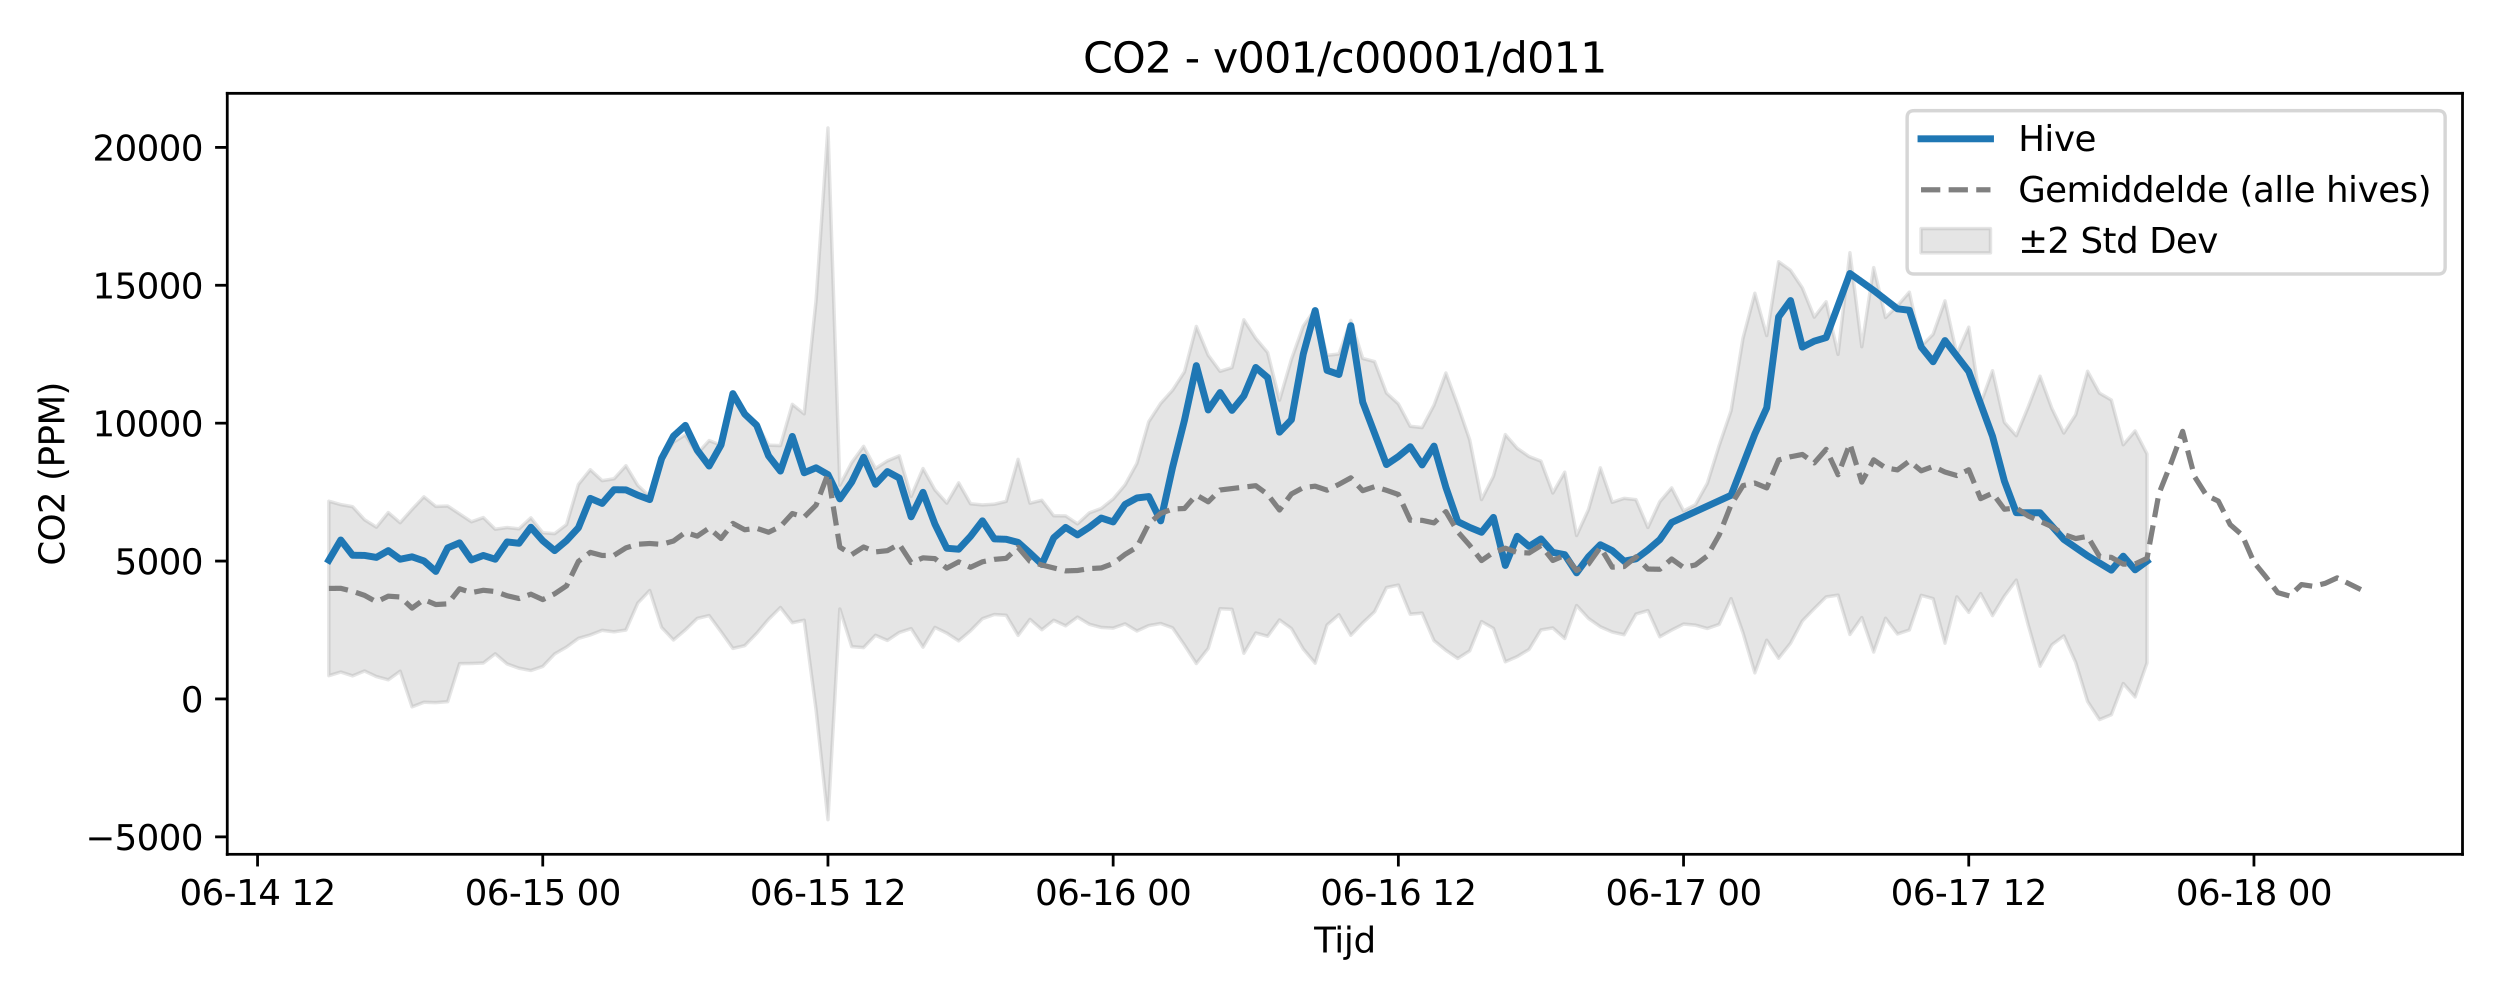 <?xml version="1.0" encoding="utf-8" standalone="no"?>
<!DOCTYPE svg PUBLIC "-//W3C//DTD SVG 1.1//EN"
  "http://www.w3.org/Graphics/SVG/1.1/DTD/svg11.dtd">
<svg xmlns:xlink="http://www.w3.org/1999/xlink" width="720pt" height="288pt" viewBox="0 0 720 288" xmlns="http://www.w3.org/2000/svg" version="1.1">
 <defs>
  <style type="text/css">*{stroke-linejoin: round; stroke-linecap: butt}</style>
 </defs>
 <g id="figure_1">
  <g id="patch_1">
   <path d="M 0 288 
L 720 288 
L 720 0 
L 0 0 
z
" style="fill: #ffffff"/>
  </g>
  <g id="axes_1">
   <g id="patch_2">
    <path d="M 65.45 246.04 
L 709.2 246.04 
L 709.2 26.88 
L 65.45 26.88 
z
" style="fill: #ffffff"/>
   </g>
   <g id="FillBetweenPolyCollection_1">
    <defs>
     <path id="mfd3678e5c9" d="M 94.711 -143.658 
L 94.711 -93.407 
L 98.134 -94.453 
L 101.556 -93.35 
L 104.979 -94.751 
L 108.401 -93.149 
L 111.823 -92.214 
L 115.246 -94.69 
L 118.668 -84.427 
L 122.09 -85.749 
L 125.513 -85.642 
L 128.935 -85.922 
L 132.358 -96.878 
L 135.78 -96.915 
L 139.202 -97.052 
L 142.625 -99.702 
L 146.047 -96.78 
L 149.469 -95.551 
L 152.892 -94.89 
L 156.314 -96.06 
L 159.737 -99.667 
L 163.159 -101.636 
L 166.581 -104.149 
L 170.004 -105.129 
L 173.426 -106.464 
L 176.849 -106.031 
L 180.271 -106.551 
L 183.693 -114.322 
L 187.116 -117.931 
L 190.538 -107.316 
L 193.96 -103.682 
L 197.383 -106.59 
L 200.805 -109.899 
L 204.228 -110.711 
L 207.65 -106.063 
L 211.072 -101.258 
L 214.495 -102.054 
L 217.917 -105.59 
L 221.339 -109.633 
L 224.762 -113.046 
L 228.184 -108.654 
L 231.607 -109.371 
L 235.029 -83.58 
L 238.451 -51.922 
L 241.874 -112.604 
L 245.296 -101.773 
L 248.719 -101.484 
L 252.141 -105.042 
L 255.563 -103.551 
L 258.986 -105.84 
L 262.408 -106.954 
L 265.83 -101.615 
L 269.253 -107.307 
L 272.675 -105.653 
L 276.098 -103.421 
L 279.52 -106.327 
L 282.942 -109.816 
L 286.365 -111.025 
L 289.787 -110.796 
L 293.21 -105.009 
L 296.632 -109.615 
L 300.054 -106.638 
L 303.477 -109.355 
L 306.899 -107.757 
L 310.321 -110.27 
L 313.744 -108.201 
L 317.166 -107.299 
L 320.589 -107.111 
L 324.011 -108.323 
L 327.433 -106.271 
L 330.856 -107.834 
L 334.278 -108.431 
L 337.7 -107.189 
L 341.123 -102.196 
L 344.545 -96.897 
L 347.968 -101.253 
L 351.39 -112.696 
L 354.812 -112.519 
L 358.235 -99.861 
L 361.657 -105.693 
L 365.08 -104.758 
L 368.502 -109.466 
L 371.924 -106.975 
L 375.347 -101.075 
L 378.769 -97.002 
L 382.191 -108.002 
L 385.614 -110.962 
L 389.036 -105.039 
L 392.459 -108.609 
L 395.881 -111.819 
L 399.303 -118.778 
L 402.726 -119.501 
L 406.148 -111.116 
L 409.57 -111.425 
L 412.993 -103.491 
L 416.415 -100.711 
L 419.838 -98.356 
L 423.26 -100.538 
L 426.682 -108.984 
L 430.105 -107.026 
L 433.527 -97.409 
L 436.95 -98.893 
L 440.372 -100.966 
L 443.794 -106.58 
L 447.217 -107.15 
L 450.639 -104.107 
L 454.061 -113.606 
L 457.484 -109.884 
L 460.906 -107.488 
L 464.329 -105.976 
L 467.751 -105.194 
L 471.173 -111.151 
L 474.596 -112.146 
L 478.018 -104.604 
L 481.44 -106.54 
L 484.863 -108.271 
L 488.285 -107.964 
L 491.708 -106.998 
L 495.13 -108.181 
L 498.552 -115.594 
L 501.975 -105.748 
L 505.397 -94.215 
L 508.82 -103.611 
L 512.242 -98.43 
L 515.664 -102.735 
L 519.087 -109.166 
L 522.509 -112.701 
L 525.931 -116.091 
L 529.354 -116.6 
L 532.776 -105.274 
L 536.199 -110.151 
L 539.621 -100.209 
L 543.043 -109.945 
L 546.466 -105.41 
L 549.888 -106.566 
L 553.311 -116.543 
L 556.733 -115.591 
L 560.155 -102.75 
L 563.578 -116.097 
L 567 -111.635 
L 570.422 -117.035 
L 573.845 -110.698 
L 577.267 -116.31 
L 580.69 -120.926 
L 584.112 -108.047 
L 587.534 -96.128 
L 590.957 -102.298 
L 594.379 -104.86 
L 597.801 -97.214 
L 601.224 -85.988 
L 604.646 -80.753 
L 608.069 -82.165 
L 611.491 -91.142 
L 614.913 -87.279 
L 618.336 -97.08 
L 618.336 -157.268 
L 618.336 -157.268 
L 614.913 -163.892 
L 611.491 -159.916 
L 608.069 -172.79 
L 604.646 -174.785 
L 601.224 -181.071 
L 597.801 -168.58 
L 594.379 -163.292 
L 590.957 -170.343 
L 587.534 -179.655 
L 584.112 -170.774 
L 580.69 -162.52 
L 577.267 -166.365 
L 573.845 -181.236 
L 570.422 -171.739 
L 567 -193.778 
L 563.578 -185.99 
L 560.155 -201.357 
L 556.733 -191.724 
L 553.311 -188.265 
L 549.888 -203.861 
L 546.466 -199.935 
L 543.043 -196.555 
L 539.621 -210.935 
L 536.199 -188.146 
L 532.776 -215.228 
L 529.354 -185.948 
L 525.931 -201.094 
L 522.509 -196.664 
L 519.087 -205.072 
L 515.664 -210.168 
L 512.242 -212.626 
L 508.82 -191.352 
L 505.397 -203.545 
L 501.975 -190.545 
L 498.552 -169.712 
L 495.13 -159.716 
L 491.708 -148.796 
L 488.285 -142.647 
L 484.863 -140.849 
L 481.44 -147.487 
L 478.018 -143.492 
L 474.596 -136.087 
L 471.173 -144.093 
L 467.751 -144.479 
L 464.329 -143.342 
L 460.906 -153.26 
L 457.484 -141.267 
L 454.061 -133.773 
L 450.639 -152.015 
L 447.217 -146.021 
L 443.794 -155.19 
L 440.372 -156.514 
L 436.95 -158.899 
L 433.527 -162.836 
L 430.105 -150.833 
L 426.682 -144.131 
L 423.26 -161.365 
L 419.838 -171.324 
L 416.415 -180.578 
L 412.993 -171.322 
L 409.57 -164.854 
L 406.148 -165.238 
L 402.726 -171.685 
L 399.303 -174.815 
L 395.881 -183.863 
L 392.459 -184.768 
L 389.036 -195.735 
L 385.614 -186.06 
L 382.191 -185.655 
L 378.769 -198.959 
L 375.347 -194.086 
L 371.924 -184.501 
L 368.502 -172.765 
L 365.08 -186.476 
L 361.657 -190.555 
L 358.235 -195.904 
L 354.812 -182.135 
L 351.39 -181.066 
L 347.968 -185.698 
L 344.545 -193.991 
L 341.123 -180.906 
L 337.7 -175.632 
L 334.278 -171.829 
L 330.856 -166.573 
L 327.433 -154.562 
L 324.011 -148.34 
L 320.589 -144.297 
L 317.166 -141.555 
L 313.744 -140.299 
L 310.321 -137.127 
L 306.899 -139.417 
L 303.477 -139.465 
L 300.054 -143.922 
L 296.632 -143.095 
L 293.21 -155.714 
L 289.787 -143.597 
L 286.365 -142.789 
L 282.942 -142.579 
L 279.52 -142.916 
L 276.098 -148.944 
L 272.675 -143.097 
L 269.253 -146.927 
L 265.83 -153.07 
L 262.408 -145.032 
L 258.986 -156.709 
L 255.563 -155.269 
L 252.141 -153.07 
L 248.719 -159.448 
L 245.296 -154.785 
L 241.874 -148.272 
L 238.451 -251.158 
L 235.029 -201.471 
L 231.607 -168.814 
L 228.184 -171.554 
L 224.762 -159.676 
L 221.339 -159.793 
L 217.917 -166.129 
L 214.495 -168.806 
L 211.072 -173.262 
L 207.65 -159.774 
L 204.228 -161.117 
L 200.805 -157.29 
L 197.383 -162.764 
L 193.96 -160.688 
L 190.538 -155.123 
L 187.116 -145.018 
L 183.693 -148.195 
L 180.271 -153.881 
L 176.849 -150.111 
L 173.426 -149.572 
L 170.004 -152.716 
L 166.581 -148.492 
L 163.159 -136.922 
L 159.737 -134.307 
L 156.314 -134.569 
L 152.892 -138.863 
L 149.469 -135.698 
L 146.047 -136.073 
L 142.625 -135.585 
L 139.202 -138.949 
L 135.78 -137.73 
L 132.358 -139.997 
L 128.935 -142.263 
L 125.513 -142.143 
L 122.09 -144.918 
L 118.668 -141.291 
L 115.246 -137.456 
L 111.823 -140.391 
L 108.401 -136.173 
L 104.979 -138.328 
L 101.556 -142.071 
L 98.134 -142.677 
L 94.711 -143.658 
z
" style="stroke: #808080; stroke-opacity: 0.2"/>
    </defs>
    <g clip-path="url(#p2f4a3691ae)">
     <use xlink:href="#mfd3678e5c9" x="0" y="288" style="fill: #808080; fill-opacity: 0.2; stroke: #808080; stroke-opacity: 0.2"/>
    </g>
   </g>
   <g id="matplotlib.axis_1">
    <g id="xtick_1">
     <g id="line2d_1">
      <defs>
       <path id="m978bf20dff" d="M 0 0 
L 0 3.5 
" style="stroke: #000000; stroke-width: 0.8"/>
      </defs>
      <g>
       <use xlink:href="#m978bf20dff" x="74.177" y="246.04" style="stroke: #000000; stroke-width: 0.8"/>
      </g>
     </g>
     <g id="text_1">
      <!-- 06-14 12 -->
      <g transform="translate(51.697 260.638) scale(0.1 -0.1)">
       <defs>
        <path id="DejaVuSans-30" d="M 2034 4250 
Q 1547 4250 1301 3770 
Q 1056 3291 1056 2328 
Q 1056 1369 1301 889 
Q 1547 409 2034 409 
Q 2525 409 2770 889 
Q 3016 1369 3016 2328 
Q 3016 3291 2770 3770 
Q 2525 4250 2034 4250 
z
M 2034 4750 
Q 2819 4750 3233 4129 
Q 3647 3509 3647 2328 
Q 3647 1150 3233 529 
Q 2819 -91 2034 -91 
Q 1250 -91 836 529 
Q 422 1150 422 2328 
Q 422 3509 836 4129 
Q 1250 4750 2034 4750 
z
" transform="scale(0.016)"/>
        <path id="DejaVuSans-36" d="M 2113 2584 
Q 1688 2584 1439 2293 
Q 1191 2003 1191 1497 
Q 1191 994 1439 701 
Q 1688 409 2113 409 
Q 2538 409 2786 701 
Q 3034 994 3034 1497 
Q 3034 2003 2786 2293 
Q 2538 2584 2113 2584 
z
M 3366 4563 
L 3366 3988 
Q 3128 4100 2886 4159 
Q 2644 4219 2406 4219 
Q 1781 4219 1451 3797 
Q 1122 3375 1075 2522 
Q 1259 2794 1537 2939 
Q 1816 3084 2150 3084 
Q 2853 3084 3261 2657 
Q 3669 2231 3669 1497 
Q 3669 778 3244 343 
Q 2819 -91 2113 -91 
Q 1303 -91 875 529 
Q 447 1150 447 2328 
Q 447 3434 972 4092 
Q 1497 4750 2381 4750 
Q 2619 4750 2861 4703 
Q 3103 4656 3366 4563 
z
" transform="scale(0.016)"/>
        <path id="DejaVuSans-2d" d="M 313 2009 
L 1997 2009 
L 1997 1497 
L 313 1497 
L 313 2009 
z
" transform="scale(0.016)"/>
        <path id="DejaVuSans-31" d="M 794 531 
L 1825 531 
L 1825 4091 
L 703 3866 
L 703 4441 
L 1819 4666 
L 2450 4666 
L 2450 531 
L 3481 531 
L 3481 0 
L 794 0 
L 794 531 
z
" transform="scale(0.016)"/>
        <path id="DejaVuSans-34" d="M 2419 4116 
L 825 1625 
L 2419 1625 
L 2419 4116 
z
M 2253 4666 
L 3047 4666 
L 3047 1625 
L 3713 1625 
L 3713 1100 
L 3047 1100 
L 3047 0 
L 2419 0 
L 2419 1100 
L 313 1100 
L 313 1709 
L 2253 4666 
z
" transform="scale(0.016)"/>
        <path id="DejaVuSans-20" transform="scale(0.016)"/>
        <path id="DejaVuSans-32" d="M 1228 531 
L 3431 531 
L 3431 0 
L 469 0 
L 469 531 
Q 828 903 1448 1529 
Q 2069 2156 2228 2338 
Q 2531 2678 2651 2914 
Q 2772 3150 2772 3378 
Q 2772 3750 2511 3984 
Q 2250 4219 1831 4219 
Q 1534 4219 1204 4116 
Q 875 4013 500 3803 
L 500 4441 
Q 881 4594 1212 4672 
Q 1544 4750 1819 4750 
Q 2544 4750 2975 4387 
Q 3406 4025 3406 3419 
Q 3406 3131 3298 2873 
Q 3191 2616 2906 2266 
Q 2828 2175 2409 1742 
Q 1991 1309 1228 531 
z
" transform="scale(0.016)"/>
       </defs>
       <use xlink:href="#DejaVuSans-30"/>
       <use xlink:href="#DejaVuSans-36" transform="translate(63.623 0)"/>
       <use xlink:href="#DejaVuSans-2d" transform="translate(127.246 0)"/>
       <use xlink:href="#DejaVuSans-31" transform="translate(163.33 0)"/>
       <use xlink:href="#DejaVuSans-34" transform="translate(226.953 0)"/>
       <use xlink:href="#DejaVuSans-20" transform="translate(290.576 0)"/>
       <use xlink:href="#DejaVuSans-31" transform="translate(322.363 0)"/>
       <use xlink:href="#DejaVuSans-32" transform="translate(385.986 0)"/>
      </g>
     </g>
    </g>
    <g id="xtick_2">
     <g id="line2d_2">
      <g>
       <use xlink:href="#m978bf20dff" x="156.314" y="246.04" style="stroke: #000000; stroke-width: 0.8"/>
      </g>
     </g>
     <g id="text_2">
      <!-- 06-15 00 -->
      <g transform="translate(133.834 260.638) scale(0.1 -0.1)">
       <defs>
        <path id="DejaVuSans-35" d="M 691 4666 
L 3169 4666 
L 3169 4134 
L 1269 4134 
L 1269 2991 
Q 1406 3038 1543 3061 
Q 1681 3084 1819 3084 
Q 2600 3084 3056 2656 
Q 3513 2228 3513 1497 
Q 3513 744 3044 326 
Q 2575 -91 1722 -91 
Q 1428 -91 1123 -41 
Q 819 9 494 109 
L 494 744 
Q 775 591 1075 516 
Q 1375 441 1709 441 
Q 2250 441 2565 725 
Q 2881 1009 2881 1497 
Q 2881 1984 2565 2268 
Q 2250 2553 1709 2553 
Q 1456 2553 1204 2497 
Q 953 2441 691 2322 
L 691 4666 
z
" transform="scale(0.016)"/>
       </defs>
       <use xlink:href="#DejaVuSans-30"/>
       <use xlink:href="#DejaVuSans-36" transform="translate(63.623 0)"/>
       <use xlink:href="#DejaVuSans-2d" transform="translate(127.246 0)"/>
       <use xlink:href="#DejaVuSans-31" transform="translate(163.33 0)"/>
       <use xlink:href="#DejaVuSans-35" transform="translate(226.953 0)"/>
       <use xlink:href="#DejaVuSans-20" transform="translate(290.576 0)"/>
       <use xlink:href="#DejaVuSans-30" transform="translate(322.363 0)"/>
       <use xlink:href="#DejaVuSans-30" transform="translate(385.986 0)"/>
      </g>
     </g>
    </g>
    <g id="xtick_3">
     <g id="line2d_3">
      <g>
       <use xlink:href="#m978bf20dff" x="238.451" y="246.04" style="stroke: #000000; stroke-width: 0.8"/>
      </g>
     </g>
     <g id="text_3">
      <!-- 06-15 12 -->
      <g transform="translate(215.971 260.638) scale(0.1 -0.1)">
       <use xlink:href="#DejaVuSans-30"/>
       <use xlink:href="#DejaVuSans-36" transform="translate(63.623 0)"/>
       <use xlink:href="#DejaVuSans-2d" transform="translate(127.246 0)"/>
       <use xlink:href="#DejaVuSans-31" transform="translate(163.33 0)"/>
       <use xlink:href="#DejaVuSans-35" transform="translate(226.953 0)"/>
       <use xlink:href="#DejaVuSans-20" transform="translate(290.576 0)"/>
       <use xlink:href="#DejaVuSans-31" transform="translate(322.363 0)"/>
       <use xlink:href="#DejaVuSans-32" transform="translate(385.986 0)"/>
      </g>
     </g>
    </g>
    <g id="xtick_4">
     <g id="line2d_4">
      <g>
       <use xlink:href="#m978bf20dff" x="320.589" y="246.04" style="stroke: #000000; stroke-width: 0.8"/>
      </g>
     </g>
     <g id="text_4">
      <!-- 06-16 00 -->
      <g transform="translate(298.108 260.638) scale(0.1 -0.1)">
       <use xlink:href="#DejaVuSans-30"/>
       <use xlink:href="#DejaVuSans-36" transform="translate(63.623 0)"/>
       <use xlink:href="#DejaVuSans-2d" transform="translate(127.246 0)"/>
       <use xlink:href="#DejaVuSans-31" transform="translate(163.33 0)"/>
       <use xlink:href="#DejaVuSans-36" transform="translate(226.953 0)"/>
       <use xlink:href="#DejaVuSans-20" transform="translate(290.576 0)"/>
       <use xlink:href="#DejaVuSans-30" transform="translate(322.363 0)"/>
       <use xlink:href="#DejaVuSans-30" transform="translate(385.986 0)"/>
      </g>
     </g>
    </g>
    <g id="xtick_5">
     <g id="line2d_5">
      <g>
       <use xlink:href="#m978bf20dff" x="402.726" y="246.04" style="stroke: #000000; stroke-width: 0.8"/>
      </g>
     </g>
     <g id="text_5">
      <!-- 06-16 12 -->
      <g transform="translate(380.245 260.638) scale(0.1 -0.1)">
       <use xlink:href="#DejaVuSans-30"/>
       <use xlink:href="#DejaVuSans-36" transform="translate(63.623 0)"/>
       <use xlink:href="#DejaVuSans-2d" transform="translate(127.246 0)"/>
       <use xlink:href="#DejaVuSans-31" transform="translate(163.33 0)"/>
       <use xlink:href="#DejaVuSans-36" transform="translate(226.953 0)"/>
       <use xlink:href="#DejaVuSans-20" transform="translate(290.576 0)"/>
       <use xlink:href="#DejaVuSans-31" transform="translate(322.363 0)"/>
       <use xlink:href="#DejaVuSans-32" transform="translate(385.986 0)"/>
      </g>
     </g>
    </g>
    <g id="xtick_6">
     <g id="line2d_6">
      <g>
       <use xlink:href="#m978bf20dff" x="484.863" y="246.04" style="stroke: #000000; stroke-width: 0.8"/>
      </g>
     </g>
     <g id="text_6">
      <!-- 06-17 00 -->
      <g transform="translate(462.382 260.638) scale(0.1 -0.1)">
       <defs>
        <path id="DejaVuSans-37" d="M 525 4666 
L 3525 4666 
L 3525 4397 
L 1831 0 
L 1172 0 
L 2766 4134 
L 525 4134 
L 525 4666 
z
" transform="scale(0.016)"/>
       </defs>
       <use xlink:href="#DejaVuSans-30"/>
       <use xlink:href="#DejaVuSans-36" transform="translate(63.623 0)"/>
       <use xlink:href="#DejaVuSans-2d" transform="translate(127.246 0)"/>
       <use xlink:href="#DejaVuSans-31" transform="translate(163.33 0)"/>
       <use xlink:href="#DejaVuSans-37" transform="translate(226.953 0)"/>
       <use xlink:href="#DejaVuSans-20" transform="translate(290.576 0)"/>
       <use xlink:href="#DejaVuSans-30" transform="translate(322.363 0)"/>
       <use xlink:href="#DejaVuSans-30" transform="translate(385.986 0)"/>
      </g>
     </g>
    </g>
    <g id="xtick_7">
     <g id="line2d_7">
      <g>
       <use xlink:href="#m978bf20dff" x="567" y="246.04" style="stroke: #000000; stroke-width: 0.8"/>
      </g>
     </g>
     <g id="text_7">
      <!-- 06-17 12 -->
      <g transform="translate(544.52 260.638) scale(0.1 -0.1)">
       <use xlink:href="#DejaVuSans-30"/>
       <use xlink:href="#DejaVuSans-36" transform="translate(63.623 0)"/>
       <use xlink:href="#DejaVuSans-2d" transform="translate(127.246 0)"/>
       <use xlink:href="#DejaVuSans-31" transform="translate(163.33 0)"/>
       <use xlink:href="#DejaVuSans-37" transform="translate(226.953 0)"/>
       <use xlink:href="#DejaVuSans-20" transform="translate(290.576 0)"/>
       <use xlink:href="#DejaVuSans-31" transform="translate(322.363 0)"/>
       <use xlink:href="#DejaVuSans-32" transform="translate(385.986 0)"/>
      </g>
     </g>
    </g>
    <g id="xtick_8">
     <g id="line2d_8">
      <g>
       <use xlink:href="#m978bf20dff" x="649.137" y="246.04" style="stroke: #000000; stroke-width: 0.8"/>
      </g>
     </g>
     <g id="text_8">
      <!-- 06-18 00 -->
      <g transform="translate(626.657 260.638) scale(0.1 -0.1)">
       <defs>
        <path id="DejaVuSans-38" d="M 2034 2216 
Q 1584 2216 1326 1975 
Q 1069 1734 1069 1313 
Q 1069 891 1326 650 
Q 1584 409 2034 409 
Q 2484 409 2743 651 
Q 3003 894 3003 1313 
Q 3003 1734 2745 1975 
Q 2488 2216 2034 2216 
z
M 1403 2484 
Q 997 2584 770 2862 
Q 544 3141 544 3541 
Q 544 4100 942 4425 
Q 1341 4750 2034 4750 
Q 2731 4750 3128 4425 
Q 3525 4100 3525 3541 
Q 3525 3141 3298 2862 
Q 3072 2584 2669 2484 
Q 3125 2378 3379 2068 
Q 3634 1759 3634 1313 
Q 3634 634 3220 271 
Q 2806 -91 2034 -91 
Q 1263 -91 848 271 
Q 434 634 434 1313 
Q 434 1759 690 2068 
Q 947 2378 1403 2484 
z
M 1172 3481 
Q 1172 3119 1398 2916 
Q 1625 2713 2034 2713 
Q 2441 2713 2670 2916 
Q 2900 3119 2900 3481 
Q 2900 3844 2670 4047 
Q 2441 4250 2034 4250 
Q 1625 4250 1398 4047 
Q 1172 3844 1172 3481 
z
" transform="scale(0.016)"/>
       </defs>
       <use xlink:href="#DejaVuSans-30"/>
       <use xlink:href="#DejaVuSans-36" transform="translate(63.623 0)"/>
       <use xlink:href="#DejaVuSans-2d" transform="translate(127.246 0)"/>
       <use xlink:href="#DejaVuSans-31" transform="translate(163.33 0)"/>
       <use xlink:href="#DejaVuSans-38" transform="translate(226.953 0)"/>
       <use xlink:href="#DejaVuSans-20" transform="translate(290.576 0)"/>
       <use xlink:href="#DejaVuSans-30" transform="translate(322.363 0)"/>
       <use xlink:href="#DejaVuSans-30" transform="translate(385.986 0)"/>
      </g>
     </g>
    </g>
    <g id="text_9">
     <!-- Tijd -->
     <g transform="translate(378.475 274.317) scale(0.1 -0.1)">
      <defs>
       <path id="DejaVuSans-54" d="M -19 4666 
L 3928 4666 
L 3928 4134 
L 2272 4134 
L 2272 0 
L 1638 0 
L 1638 4134 
L -19 4134 
L -19 4666 
z
" transform="scale(0.016)"/>
       <path id="DejaVuSans-69" d="M 603 3500 
L 1178 3500 
L 1178 0 
L 603 0 
L 603 3500 
z
M 603 4863 
L 1178 4863 
L 1178 4134 
L 603 4134 
L 603 4863 
z
" transform="scale(0.016)"/>
       <path id="DejaVuSans-6a" d="M 603 3500 
L 1178 3500 
L 1178 -63 
Q 1178 -731 923 -1031 
Q 669 -1331 103 -1331 
L -116 -1331 
L -116 -844 
L 38 -844 
Q 366 -844 484 -692 
Q 603 -541 603 -63 
L 603 3500 
z
M 603 4863 
L 1178 4863 
L 1178 4134 
L 603 4134 
L 603 4863 
z
" transform="scale(0.016)"/>
       <path id="DejaVuSans-64" d="M 2906 2969 
L 2906 4863 
L 3481 4863 
L 3481 0 
L 2906 0 
L 2906 525 
Q 2725 213 2448 61 
Q 2172 -91 1784 -91 
Q 1150 -91 751 415 
Q 353 922 353 1747 
Q 353 2572 751 3078 
Q 1150 3584 1784 3584 
Q 2172 3584 2448 3432 
Q 2725 3281 2906 2969 
z
M 947 1747 
Q 947 1113 1208 752 
Q 1469 391 1925 391 
Q 2381 391 2643 752 
Q 2906 1113 2906 1747 
Q 2906 2381 2643 2742 
Q 2381 3103 1925 3103 
Q 1469 3103 1208 2742 
Q 947 2381 947 1747 
z
" transform="scale(0.016)"/>
      </defs>
      <use xlink:href="#DejaVuSans-54"/>
      <use xlink:href="#DejaVuSans-69" transform="translate(57.959 0)"/>
      <use xlink:href="#DejaVuSans-6a" transform="translate(85.742 0)"/>
      <use xlink:href="#DejaVuSans-64" transform="translate(113.525 0)"/>
     </g>
    </g>
   </g>
   <g id="matplotlib.axis_2">
    <g id="ytick_1">
     <g id="line2d_9">
      <defs>
       <path id="me94b068009" d="M 0 0 
L -3.5 0 
" style="stroke: #000000; stroke-width: 0.8"/>
      </defs>
      <g>
       <use xlink:href="#me94b068009" x="65.45" y="241.011" style="stroke: #000000; stroke-width: 0.8"/>
      </g>
     </g>
     <g id="text_10">
      <!-- −5000 -->
      <g transform="translate(24.62 244.81) scale(0.1 -0.1)">
       <defs>
        <path id="DejaVuSans-2212" d="M 678 2272 
L 4684 2272 
L 4684 1741 
L 678 1741 
L 678 2272 
z
" transform="scale(0.016)"/>
       </defs>
       <use xlink:href="#DejaVuSans-2212"/>
       <use xlink:href="#DejaVuSans-35" transform="translate(83.789 0)"/>
       <use xlink:href="#DejaVuSans-30" transform="translate(147.412 0)"/>
       <use xlink:href="#DejaVuSans-30" transform="translate(211.035 0)"/>
       <use xlink:href="#DejaVuSans-30" transform="translate(274.658 0)"/>
      </g>
     </g>
    </g>
    <g id="ytick_2">
     <g id="line2d_10">
      <g>
       <use xlink:href="#me94b068009" x="65.45" y="201.298" style="stroke: #000000; stroke-width: 0.8"/>
      </g>
     </g>
     <g id="text_11">
      <!-- 0 -->
      <g transform="translate(52.087 205.098) scale(0.1 -0.1)">
       <use xlink:href="#DejaVuSans-30"/>
      </g>
     </g>
    </g>
    <g id="ytick_3">
     <g id="line2d_11">
      <g>
       <use xlink:href="#me94b068009" x="65.45" y="161.586" style="stroke: #000000; stroke-width: 0.8"/>
      </g>
     </g>
     <g id="text_12">
      <!-- 5000 -->
      <g transform="translate(33 165.385) scale(0.1 -0.1)">
       <use xlink:href="#DejaVuSans-35"/>
       <use xlink:href="#DejaVuSans-30" transform="translate(63.623 0)"/>
       <use xlink:href="#DejaVuSans-30" transform="translate(127.246 0)"/>
       <use xlink:href="#DejaVuSans-30" transform="translate(190.869 0)"/>
      </g>
     </g>
    </g>
    <g id="ytick_4">
     <g id="line2d_12">
      <g>
       <use xlink:href="#me94b068009" x="65.45" y="121.874" style="stroke: #000000; stroke-width: 0.8"/>
      </g>
     </g>
     <g id="text_13">
      <!-- 10000 -->
      <g transform="translate(26.637 125.673) scale(0.1 -0.1)">
       <use xlink:href="#DejaVuSans-31"/>
       <use xlink:href="#DejaVuSans-30" transform="translate(63.623 0)"/>
       <use xlink:href="#DejaVuSans-30" transform="translate(127.246 0)"/>
       <use xlink:href="#DejaVuSans-30" transform="translate(190.869 0)"/>
       <use xlink:href="#DejaVuSans-30" transform="translate(254.492 0)"/>
      </g>
     </g>
    </g>
    <g id="ytick_5">
     <g id="line2d_13">
      <g>
       <use xlink:href="#me94b068009" x="65.45" y="82.162" style="stroke: #000000; stroke-width: 0.8"/>
      </g>
     </g>
     <g id="text_14">
      <!-- 15000 -->
      <g transform="translate(26.637 85.961) scale(0.1 -0.1)">
       <use xlink:href="#DejaVuSans-31"/>
       <use xlink:href="#DejaVuSans-35" transform="translate(63.623 0)"/>
       <use xlink:href="#DejaVuSans-30" transform="translate(127.246 0)"/>
       <use xlink:href="#DejaVuSans-30" transform="translate(190.869 0)"/>
       <use xlink:href="#DejaVuSans-30" transform="translate(254.492 0)"/>
      </g>
     </g>
    </g>
    <g id="ytick_6">
     <g id="line2d_14">
      <g>
       <use xlink:href="#me94b068009" x="65.45" y="42.449" style="stroke: #000000; stroke-width: 0.8"/>
      </g>
     </g>
     <g id="text_15">
      <!-- 20000 -->
      <g transform="translate(26.637 46.248) scale(0.1 -0.1)">
       <use xlink:href="#DejaVuSans-32"/>
       <use xlink:href="#DejaVuSans-30" transform="translate(63.623 0)"/>
       <use xlink:href="#DejaVuSans-30" transform="translate(127.246 0)"/>
       <use xlink:href="#DejaVuSans-30" transform="translate(190.869 0)"/>
       <use xlink:href="#DejaVuSans-30" transform="translate(254.492 0)"/>
      </g>
     </g>
    </g>
    <g id="text_16">
     <!-- CO2 (PPM) -->
     <g transform="translate(18.541 162.903) rotate(-90) scale(0.1 -0.1)">
      <defs>
       <path id="DejaVuSans-43" d="M 4122 4306 
L 4122 3641 
Q 3803 3938 3442 4084 
Q 3081 4231 2675 4231 
Q 1875 4231 1450 3742 
Q 1025 3253 1025 2328 
Q 1025 1406 1450 917 
Q 1875 428 2675 428 
Q 3081 428 3442 575 
Q 3803 722 4122 1019 
L 4122 359 
Q 3791 134 3420 21 
Q 3050 -91 2638 -91 
Q 1578 -91 968 557 
Q 359 1206 359 2328 
Q 359 3453 968 4101 
Q 1578 4750 2638 4750 
Q 3056 4750 3426 4639 
Q 3797 4528 4122 4306 
z
" transform="scale(0.016)"/>
       <path id="DejaVuSans-4f" d="M 2522 4238 
Q 1834 4238 1429 3725 
Q 1025 3213 1025 2328 
Q 1025 1447 1429 934 
Q 1834 422 2522 422 
Q 3209 422 3611 934 
Q 4013 1447 4013 2328 
Q 4013 3213 3611 3725 
Q 3209 4238 2522 4238 
z
M 2522 4750 
Q 3503 4750 4090 4092 
Q 4678 3434 4678 2328 
Q 4678 1225 4090 567 
Q 3503 -91 2522 -91 
Q 1538 -91 948 565 
Q 359 1222 359 2328 
Q 359 3434 948 4092 
Q 1538 4750 2522 4750 
z
" transform="scale(0.016)"/>
       <path id="DejaVuSans-28" d="M 1984 4856 
Q 1566 4138 1362 3434 
Q 1159 2731 1159 2009 
Q 1159 1288 1364 580 
Q 1569 -128 1984 -844 
L 1484 -844 
Q 1016 -109 783 600 
Q 550 1309 550 2009 
Q 550 2706 781 3412 
Q 1013 4119 1484 4856 
L 1984 4856 
z
" transform="scale(0.016)"/>
       <path id="DejaVuSans-50" d="M 1259 4147 
L 1259 2394 
L 2053 2394 
Q 2494 2394 2734 2622 
Q 2975 2850 2975 3272 
Q 2975 3691 2734 3919 
Q 2494 4147 2053 4147 
L 1259 4147 
z
M 628 4666 
L 2053 4666 
Q 2838 4666 3239 4311 
Q 3641 3956 3641 3272 
Q 3641 2581 3239 2228 
Q 2838 1875 2053 1875 
L 1259 1875 
L 1259 0 
L 628 0 
L 628 4666 
z
" transform="scale(0.016)"/>
       <path id="DejaVuSans-4d" d="M 628 4666 
L 1569 4666 
L 2759 1491 
L 3956 4666 
L 4897 4666 
L 4897 0 
L 4281 0 
L 4281 4097 
L 3078 897 
L 2444 897 
L 1241 4097 
L 1241 0 
L 628 0 
L 628 4666 
z
" transform="scale(0.016)"/>
       <path id="DejaVuSans-29" d="M 513 4856 
L 1013 4856 
Q 1481 4119 1714 3412 
Q 1947 2706 1947 2009 
Q 1947 1309 1714 600 
Q 1481 -109 1013 -844 
L 513 -844 
Q 928 -128 1133 580 
Q 1338 1288 1338 2009 
Q 1338 2731 1133 3434 
Q 928 4138 513 4856 
z
" transform="scale(0.016)"/>
      </defs>
      <use xlink:href="#DejaVuSans-43"/>
      <use xlink:href="#DejaVuSans-4f" transform="translate(69.824 0)"/>
      <use xlink:href="#DejaVuSans-32" transform="translate(148.535 0)"/>
      <use xlink:href="#DejaVuSans-20" transform="translate(212.158 0)"/>
      <use xlink:href="#DejaVuSans-28" transform="translate(243.945 0)"/>
      <use xlink:href="#DejaVuSans-50" transform="translate(282.959 0)"/>
      <use xlink:href="#DejaVuSans-50" transform="translate(343.262 0)"/>
      <use xlink:href="#DejaVuSans-4d" transform="translate(403.564 0)"/>
      <use xlink:href="#DejaVuSans-29" transform="translate(489.844 0)"/>
     </g>
    </g>
   </g>
   <g id="line2d_15">
    <path d="M 94.711 161.332 
L 98.134 155.526 
L 101.556 159.914 
L 104.979 159.958 
L 108.401 160.53 
L 111.823 158.58 
L 115.246 161.058 
L 118.668 160.363 
L 122.09 161.55 
L 125.513 164.565 
L 128.935 157.795 
L 132.358 156.339 
L 135.78 161.263 
L 139.202 159.974 
L 142.625 161.057 
L 146.047 156.077 
L 149.469 156.461 
L 152.892 151.851 
L 156.314 155.725 
L 159.737 158.573 
L 163.159 155.696 
L 166.581 151.997 
L 170.004 143.533 
L 173.426 144.986 
L 176.849 141.036 
L 180.271 141.084 
L 183.693 142.622 
L 187.116 143.882 
L 190.538 132.056 
L 193.96 125.607 
L 197.383 122.515 
L 200.805 129.642 
L 204.228 134.216 
L 207.65 128.148 
L 211.072 113.365 
L 214.495 119.258 
L 217.917 122.485 
L 221.339 131.275 
L 224.762 135.67 
L 228.184 125.694 
L 231.607 136.158 
L 235.029 134.725 
L 238.451 136.684 
L 241.874 143.668 
L 245.296 138.82 
L 248.719 131.707 
L 252.141 139.466 
L 255.563 135.817 
L 258.986 137.671 
L 262.408 148.835 
L 265.83 141.794 
L 269.253 150.935 
L 272.675 157.901 
L 276.098 158.171 
L 279.52 154.462 
L 282.942 150.001 
L 286.365 155.196 
L 289.787 155.312 
L 293.21 156.204 
L 296.632 159.275 
L 300.054 162.507 
L 303.477 154.875 
L 306.899 151.891 
L 310.321 154.051 
L 313.744 151.828 
L 317.166 149.196 
L 320.589 150.318 
L 324.011 145.278 
L 327.433 143.409 
L 330.856 143.005 
L 334.278 150.006 
L 337.7 134.592 
L 341.123 121.053 
L 344.545 105.306 
L 347.968 118.069 
L 351.39 113.058 
L 354.812 118.186 
L 358.235 113.995 
L 361.657 105.835 
L 365.08 108.737 
L 368.502 124.466 
L 371.924 120.865 
L 375.347 101.95 
L 378.769 89.449 
L 382.191 106.672 
L 385.614 107.855 
L 389.036 93.805 
L 392.459 115.811 
L 399.303 133.795 
L 402.726 131.484 
L 406.148 128.665 
L 409.57 133.901 
L 412.993 128.485 
L 416.415 140.359 
L 419.838 150.223 
L 423.26 151.888 
L 426.682 153.298 
L 430.105 149.016 
L 433.527 162.845 
L 436.95 154.462 
L 440.372 157.353 
L 443.794 155.2 
L 447.217 159.088 
L 450.639 159.741 
L 454.061 164.975 
L 457.484 160.36 
L 460.906 156.89 
L 464.329 158.587 
L 467.751 161.618 
L 471.173 160.94 
L 474.596 158.362 
L 478.018 155.418 
L 481.44 150.471 
L 498.552 142.635 
L 505.397 124.995 
L 508.82 117.45 
L 512.242 91.264 
L 515.664 86.562 
L 519.087 99.976 
L 522.509 98.253 
L 525.931 97.22 
L 532.776 78.77 
L 539.621 83.655 
L 546.466 88.944 
L 549.888 89.349 
L 553.311 99.949 
L 556.733 104.178 
L 560.155 98.086 
L 567 106.99 
L 573.845 125.643 
L 577.267 138.561 
L 580.69 147.655 
L 587.534 147.679 
L 594.379 155.346 
L 601.224 160.069 
L 608.069 164.207 
L 611.491 160.188 
L 614.913 164.108 
L 618.336 161.607 
L 618.336 161.607 
" clip-path="url(#p2f4a3691ae)" style="fill: none; stroke: #1f77b4; stroke-width: 2; stroke-linecap: square"/>
   </g>
   <g id="line2d_16">
    <path d="M 94.711 169.468 
L 98.134 169.435 
L 101.556 170.289 
L 104.979 171.46 
L 108.401 173.339 
L 111.823 171.698 
L 115.246 171.927 
L 118.668 175.141 
L 122.09 172.667 
L 125.513 174.107 
L 128.935 173.908 
L 132.358 169.563 
L 135.78 170.677 
L 139.202 170 
L 142.625 170.357 
L 146.047 171.574 
L 149.469 172.375 
L 152.892 171.124 
L 156.314 172.686 
L 159.737 171.013 
L 163.159 168.721 
L 166.581 161.679 
L 170.004 159.077 
L 173.426 159.982 
L 176.849 159.929 
L 180.271 157.784 
L 183.693 156.741 
L 187.116 156.526 
L 190.538 156.78 
L 193.96 155.815 
L 197.383 153.323 
L 200.805 154.405 
L 204.228 152.086 
L 207.65 155.081 
L 211.072 150.74 
L 214.495 152.57 
L 217.917 152.141 
L 221.339 153.287 
L 224.762 151.639 
L 228.184 147.896 
L 231.607 148.908 
L 235.029 145.475 
L 238.451 136.46 
L 241.874 157.562 
L 245.296 159.721 
L 248.719 157.534 
L 252.141 158.944 
L 255.563 158.59 
L 258.986 156.725 
L 262.408 162.007 
L 265.83 160.658 
L 269.253 160.883 
L 272.675 163.625 
L 276.098 161.817 
L 279.52 163.378 
L 282.942 161.802 
L 286.365 161.093 
L 289.787 160.803 
L 293.21 157.638 
L 296.632 161.645 
L 300.054 162.72 
L 306.899 164.413 
L 310.321 164.302 
L 313.744 163.75 
L 317.166 163.573 
L 320.589 162.296 
L 324.011 159.669 
L 327.433 157.584 
L 330.856 150.797 
L 334.278 147.87 
L 337.7 146.589 
L 341.123 146.449 
L 344.545 142.556 
L 347.968 144.525 
L 351.39 141.119 
L 361.657 139.876 
L 365.08 142.383 
L 368.502 146.885 
L 371.924 142.262 
L 375.347 140.42 
L 378.769 140.019 
L 382.191 141.171 
L 385.614 139.489 
L 389.036 137.613 
L 392.459 141.312 
L 395.881 140.159 
L 399.303 141.203 
L 402.726 142.407 
L 406.148 149.823 
L 409.57 149.861 
L 412.993 150.594 
L 416.415 147.356 
L 419.838 153.16 
L 423.26 157.048 
L 426.682 161.443 
L 430.105 159.07 
L 433.527 157.878 
L 436.95 159.104 
L 440.372 159.26 
L 443.794 157.115 
L 447.217 161.415 
L 450.639 159.939 
L 454.061 164.31 
L 457.484 162.424 
L 460.906 157.626 
L 464.329 163.341 
L 467.751 163.163 
L 471.173 160.378 
L 474.596 163.884 
L 478.018 163.952 
L 481.44 160.986 
L 484.863 163.44 
L 488.285 162.695 
L 491.708 160.103 
L 495.13 154.051 
L 498.552 145.347 
L 501.975 139.853 
L 505.397 139.12 
L 508.82 140.518 
L 512.242 132.472 
L 515.664 131.549 
L 519.087 130.881 
L 522.509 133.318 
L 525.931 129.408 
L 529.354 136.726 
L 532.776 127.749 
L 536.199 138.852 
L 539.621 132.428 
L 543.043 134.75 
L 546.466 135.328 
L 549.888 132.787 
L 553.311 135.596 
L 556.733 134.342 
L 560.155 135.946 
L 563.578 136.956 
L 567 135.293 
L 570.422 143.613 
L 573.845 142.033 
L 577.267 146.662 
L 580.69 146.277 
L 584.112 148.589 
L 590.957 151.68 
L 594.379 153.924 
L 597.801 155.103 
L 601.224 154.47 
L 604.646 160.231 
L 608.069 160.522 
L 611.491 162.471 
L 614.913 162.414 
L 618.336 160.826 
L 621.758 142.199 
L 625.181 133.589 
L 628.603 124.233 
L 632.025 137.256 
L 635.448 142.654 
L 638.87 144.311 
L 642.292 151.092 
L 645.715 154.078 
L 649.137 161.936 
L 652.56 166.119 
L 655.982 170.675 
L 659.404 171.641 
L 662.827 168.356 
L 666.249 168.865 
L 669.671 167.996 
L 673.094 166.428 
L 679.939 169.803 
L 679.939 169.803 
" clip-path="url(#p2f4a3691ae)" style="fill: none; stroke-dasharray: 5.55,2.4; stroke-dashoffset: 0; stroke: #808080; stroke-width: 1.5"/>
   </g>
   <g id="patch_3">
    <path d="M 65.45 246.04 
L 65.45 26.88 
" style="fill: none; stroke: #000000; stroke-width: 0.8; stroke-linejoin: miter; stroke-linecap: square"/>
   </g>
   <g id="patch_4">
    <path d="M 709.2 246.04 
L 709.2 26.88 
" style="fill: none; stroke: #000000; stroke-width: 0.8; stroke-linejoin: miter; stroke-linecap: square"/>
   </g>
   <g id="patch_5">
    <path d="M 65.45 246.04 
L 709.2 246.04 
" style="fill: none; stroke: #000000; stroke-width: 0.8; stroke-linejoin: miter; stroke-linecap: square"/>
   </g>
   <g id="patch_6">
    <path d="M 65.45 26.88 
L 709.2 26.88 
" style="fill: none; stroke: #000000; stroke-width: 0.8; stroke-linejoin: miter; stroke-linecap: square"/>
   </g>
   <g id="text_17">
    <!-- CO2 - v001/c00001/d011 -->
    <g transform="translate(311.922 20.88) scale(0.12 -0.12)">
     <defs>
      <path id="DejaVuSans-76" d="M 191 3500 
L 800 3500 
L 1894 563 
L 2988 3500 
L 3597 3500 
L 2284 0 
L 1503 0 
L 191 3500 
z
" transform="scale(0.016)"/>
      <path id="DejaVuSans-2f" d="M 1625 4666 
L 2156 4666 
L 531 -594 
L 0 -594 
L 1625 4666 
z
" transform="scale(0.016)"/>
      <path id="DejaVuSans-63" d="M 3122 3366 
L 3122 2828 
Q 2878 2963 2633 3030 
Q 2388 3097 2138 3097 
Q 1578 3097 1268 2742 
Q 959 2388 959 1747 
Q 959 1106 1268 751 
Q 1578 397 2138 397 
Q 2388 397 2633 464 
Q 2878 531 3122 666 
L 3122 134 
Q 2881 22 2623 -34 
Q 2366 -91 2075 -91 
Q 1284 -91 818 406 
Q 353 903 353 1747 
Q 353 2603 823 3093 
Q 1294 3584 2113 3584 
Q 2378 3584 2631 3529 
Q 2884 3475 3122 3366 
z
" transform="scale(0.016)"/>
     </defs>
     <use xlink:href="#DejaVuSans-43"/>
     <use xlink:href="#DejaVuSans-4f" transform="translate(69.824 0)"/>
     <use xlink:href="#DejaVuSans-32" transform="translate(148.535 0)"/>
     <use xlink:href="#DejaVuSans-20" transform="translate(212.158 0)"/>
     <use xlink:href="#DejaVuSans-2d" transform="translate(243.945 0)"/>
     <use xlink:href="#DejaVuSans-20" transform="translate(280.029 0)"/>
     <use xlink:href="#DejaVuSans-76" transform="translate(311.816 0)"/>
     <use xlink:href="#DejaVuSans-30" transform="translate(370.996 0)"/>
     <use xlink:href="#DejaVuSans-30" transform="translate(434.619 0)"/>
     <use xlink:href="#DejaVuSans-31" transform="translate(498.242 0)"/>
     <use xlink:href="#DejaVuSans-2f" transform="translate(561.865 0)"/>
     <use xlink:href="#DejaVuSans-63" transform="translate(595.557 0)"/>
     <use xlink:href="#DejaVuSans-30" transform="translate(650.537 0)"/>
     <use xlink:href="#DejaVuSans-30" transform="translate(714.16 0)"/>
     <use xlink:href="#DejaVuSans-30" transform="translate(777.783 0)"/>
     <use xlink:href="#DejaVuSans-30" transform="translate(841.406 0)"/>
     <use xlink:href="#DejaVuSans-31" transform="translate(905.029 0)"/>
     <use xlink:href="#DejaVuSans-2f" transform="translate(968.652 0)"/>
     <use xlink:href="#DejaVuSans-64" transform="translate(1002.344 0)"/>
     <use xlink:href="#DejaVuSans-30" transform="translate(1065.82 0)"/>
     <use xlink:href="#DejaVuSans-31" transform="translate(1129.443 0)"/>
     <use xlink:href="#DejaVuSans-31" transform="translate(1193.066 0)"/>
    </g>
   </g>
   <g id="legend_1">
    <g id="patch_7">
     <path d="M 551.256 78.914 
L 702.2 78.914 
Q 704.2 78.914 704.2 76.914 
L 704.2 33.88 
Q 704.2 31.88 702.2 31.88 
L 551.256 31.88 
Q 549.256 31.88 549.256 33.88 
L 549.256 76.914 
Q 549.256 78.914 551.256 78.914 
z
" style="fill: #ffffff; opacity: 0.8; stroke: #cccccc; stroke-linejoin: miter"/>
    </g>
    <g id="line2d_17">
     <path d="M 553.256 39.978 
L 563.256 39.978 
L 573.256 39.978 
" style="fill: none; stroke: #1f77b4; stroke-width: 2; stroke-linecap: square"/>
    </g>
    <g id="text_18">
     <!-- Hive -->
     <g transform="translate(581.256 43.478) scale(0.1 -0.1)">
      <defs>
       <path id="DejaVuSans-48" d="M 628 4666 
L 1259 4666 
L 1259 2753 
L 3553 2753 
L 3553 4666 
L 4184 4666 
L 4184 0 
L 3553 0 
L 3553 2222 
L 1259 2222 
L 1259 0 
L 628 0 
L 628 4666 
z
" transform="scale(0.016)"/>
       <path id="DejaVuSans-65" d="M 3597 1894 
L 3597 1613 
L 953 1613 
Q 991 1019 1311 708 
Q 1631 397 2203 397 
Q 2534 397 2845 478 
Q 3156 559 3463 722 
L 3463 178 
Q 3153 47 2828 -22 
Q 2503 -91 2169 -91 
Q 1331 -91 842 396 
Q 353 884 353 1716 
Q 353 2575 817 3079 
Q 1281 3584 2069 3584 
Q 2775 3584 3186 3129 
Q 3597 2675 3597 1894 
z
M 3022 2063 
Q 3016 2534 2758 2815 
Q 2500 3097 2075 3097 
Q 1594 3097 1305 2825 
Q 1016 2553 972 2059 
L 3022 2063 
z
" transform="scale(0.016)"/>
      </defs>
      <use xlink:href="#DejaVuSans-48"/>
      <use xlink:href="#DejaVuSans-69" transform="translate(75.195 0)"/>
      <use xlink:href="#DejaVuSans-76" transform="translate(102.979 0)"/>
      <use xlink:href="#DejaVuSans-65" transform="translate(162.158 0)"/>
     </g>
    </g>
    <g id="line2d_18">
     <path d="M 553.256 54.657 
L 563.256 54.657 
L 573.256 54.657 
" style="fill: none; stroke-dasharray: 5.55,2.4; stroke-dashoffset: 0; stroke: #808080; stroke-width: 1.5"/>
    </g>
    <g id="text_19">
     <!-- Gemiddelde (alle hives) -->
     <g transform="translate(581.256 58.157) scale(0.1 -0.1)">
      <defs>
       <path id="DejaVuSans-47" d="M 3809 666 
L 3809 1919 
L 2778 1919 
L 2778 2438 
L 4434 2438 
L 4434 434 
Q 4069 175 3628 42 
Q 3188 -91 2688 -91 
Q 1594 -91 976 548 
Q 359 1188 359 2328 
Q 359 3472 976 4111 
Q 1594 4750 2688 4750 
Q 3144 4750 3555 4637 
Q 3966 4525 4313 4306 
L 4313 3634 
Q 3963 3931 3569 4081 
Q 3175 4231 2741 4231 
Q 1884 4231 1454 3753 
Q 1025 3275 1025 2328 
Q 1025 1384 1454 906 
Q 1884 428 2741 428 
Q 3075 428 3337 486 
Q 3600 544 3809 666 
z
" transform="scale(0.016)"/>
       <path id="DejaVuSans-6d" d="M 3328 2828 
Q 3544 3216 3844 3400 
Q 4144 3584 4550 3584 
Q 5097 3584 5394 3201 
Q 5691 2819 5691 2113 
L 5691 0 
L 5113 0 
L 5113 2094 
Q 5113 2597 4934 2840 
Q 4756 3084 4391 3084 
Q 3944 3084 3684 2787 
Q 3425 2491 3425 1978 
L 3425 0 
L 2847 0 
L 2847 2094 
Q 2847 2600 2669 2842 
Q 2491 3084 2119 3084 
Q 1678 3084 1418 2786 
Q 1159 2488 1159 1978 
L 1159 0 
L 581 0 
L 581 3500 
L 1159 3500 
L 1159 2956 
Q 1356 3278 1631 3431 
Q 1906 3584 2284 3584 
Q 2666 3584 2933 3390 
Q 3200 3197 3328 2828 
z
" transform="scale(0.016)"/>
       <path id="DejaVuSans-6c" d="M 603 4863 
L 1178 4863 
L 1178 0 
L 603 0 
L 603 4863 
z
" transform="scale(0.016)"/>
       <path id="DejaVuSans-61" d="M 2194 1759 
Q 1497 1759 1228 1600 
Q 959 1441 959 1056 
Q 959 750 1161 570 
Q 1363 391 1709 391 
Q 2188 391 2477 730 
Q 2766 1069 2766 1631 
L 2766 1759 
L 2194 1759 
z
M 3341 1997 
L 3341 0 
L 2766 0 
L 2766 531 
Q 2569 213 2275 61 
Q 1981 -91 1556 -91 
Q 1019 -91 701 211 
Q 384 513 384 1019 
Q 384 1609 779 1909 
Q 1175 2209 1959 2209 
L 2766 2209 
L 2766 2266 
Q 2766 2663 2505 2880 
Q 2244 3097 1772 3097 
Q 1472 3097 1187 3025 
Q 903 2953 641 2809 
L 641 3341 
Q 956 3463 1253 3523 
Q 1550 3584 1831 3584 
Q 2591 3584 2966 3190 
Q 3341 2797 3341 1997 
z
" transform="scale(0.016)"/>
       <path id="DejaVuSans-68" d="M 3513 2113 
L 3513 0 
L 2938 0 
L 2938 2094 
Q 2938 2591 2744 2837 
Q 2550 3084 2163 3084 
Q 1697 3084 1428 2787 
Q 1159 2491 1159 1978 
L 1159 0 
L 581 0 
L 581 4863 
L 1159 4863 
L 1159 2956 
Q 1366 3272 1645 3428 
Q 1925 3584 2291 3584 
Q 2894 3584 3203 3211 
Q 3513 2838 3513 2113 
z
" transform="scale(0.016)"/>
       <path id="DejaVuSans-73" d="M 2834 3397 
L 2834 2853 
Q 2591 2978 2328 3040 
Q 2066 3103 1784 3103 
Q 1356 3103 1142 2972 
Q 928 2841 928 2578 
Q 928 2378 1081 2264 
Q 1234 2150 1697 2047 
L 1894 2003 
Q 2506 1872 2764 1633 
Q 3022 1394 3022 966 
Q 3022 478 2636 193 
Q 2250 -91 1575 -91 
Q 1294 -91 989 -36 
Q 684 19 347 128 
L 347 722 
Q 666 556 975 473 
Q 1284 391 1588 391 
Q 1994 391 2212 530 
Q 2431 669 2431 922 
Q 2431 1156 2273 1281 
Q 2116 1406 1581 1522 
L 1381 1569 
Q 847 1681 609 1914 
Q 372 2147 372 2553 
Q 372 3047 722 3315 
Q 1072 3584 1716 3584 
Q 2034 3584 2315 3537 
Q 2597 3491 2834 3397 
z
" transform="scale(0.016)"/>
      </defs>
      <use xlink:href="#DejaVuSans-47"/>
      <use xlink:href="#DejaVuSans-65" transform="translate(77.49 0)"/>
      <use xlink:href="#DejaVuSans-6d" transform="translate(139.014 0)"/>
      <use xlink:href="#DejaVuSans-69" transform="translate(236.426 0)"/>
      <use xlink:href="#DejaVuSans-64" transform="translate(264.209 0)"/>
      <use xlink:href="#DejaVuSans-64" transform="translate(327.686 0)"/>
      <use xlink:href="#DejaVuSans-65" transform="translate(391.162 0)"/>
      <use xlink:href="#DejaVuSans-6c" transform="translate(452.686 0)"/>
      <use xlink:href="#DejaVuSans-64" transform="translate(480.469 0)"/>
      <use xlink:href="#DejaVuSans-65" transform="translate(543.945 0)"/>
      <use xlink:href="#DejaVuSans-20" transform="translate(605.469 0)"/>
      <use xlink:href="#DejaVuSans-28" transform="translate(637.256 0)"/>
      <use xlink:href="#DejaVuSans-61" transform="translate(676.27 0)"/>
      <use xlink:href="#DejaVuSans-6c" transform="translate(737.549 0)"/>
      <use xlink:href="#DejaVuSans-6c" transform="translate(765.332 0)"/>
      <use xlink:href="#DejaVuSans-65" transform="translate(793.115 0)"/>
      <use xlink:href="#DejaVuSans-20" transform="translate(854.639 0)"/>
      <use xlink:href="#DejaVuSans-68" transform="translate(886.426 0)"/>
      <use xlink:href="#DejaVuSans-69" transform="translate(949.805 0)"/>
      <use xlink:href="#DejaVuSans-76" transform="translate(977.588 0)"/>
      <use xlink:href="#DejaVuSans-65" transform="translate(1036.768 0)"/>
      <use xlink:href="#DejaVuSans-73" transform="translate(1098.291 0)"/>
      <use xlink:href="#DejaVuSans-29" transform="translate(1150.391 0)"/>
     </g>
    </g>
    <g id="patch_8">
     <path d="M 553.256 72.835 
L 573.256 72.835 
L 573.256 65.835 
L 553.256 65.835 
z
" style="fill: #808080; fill-opacity: 0.2; stroke: #808080; stroke-opacity: 0.2; stroke-linejoin: miter"/>
    </g>
    <g id="text_20">
     <!-- ±2 Std Dev -->
     <g transform="translate(581.256 72.835) scale(0.1 -0.1)">
      <defs>
       <path id="DejaVuSans-b1" d="M 2944 4013 
L 2944 2803 
L 4684 2803 
L 4684 2272 
L 2944 2272 
L 2944 1063 
L 2419 1063 
L 2419 2272 
L 678 2272 
L 678 2803 
L 2419 2803 
L 2419 4013 
L 2944 4013 
z
M 678 531 
L 4684 531 
L 4684 0 
L 678 0 
L 678 531 
z
" transform="scale(0.016)"/>
       <path id="DejaVuSans-53" d="M 3425 4513 
L 3425 3897 
Q 3066 4069 2747 4153 
Q 2428 4238 2131 4238 
Q 1616 4238 1336 4038 
Q 1056 3838 1056 3469 
Q 1056 3159 1242 3001 
Q 1428 2844 1947 2747 
L 2328 2669 
Q 3034 2534 3370 2195 
Q 3706 1856 3706 1288 
Q 3706 609 3251 259 
Q 2797 -91 1919 -91 
Q 1588 -91 1214 -16 
Q 841 59 441 206 
L 441 856 
Q 825 641 1194 531 
Q 1563 422 1919 422 
Q 2459 422 2753 634 
Q 3047 847 3047 1241 
Q 3047 1584 2836 1778 
Q 2625 1972 2144 2069 
L 1759 2144 
Q 1053 2284 737 2584 
Q 422 2884 422 3419 
Q 422 4038 858 4394 
Q 1294 4750 2059 4750 
Q 2388 4750 2728 4690 
Q 3069 4631 3425 4513 
z
" transform="scale(0.016)"/>
       <path id="DejaVuSans-74" d="M 1172 4494 
L 1172 3500 
L 2356 3500 
L 2356 3053 
L 1172 3053 
L 1172 1153 
Q 1172 725 1289 603 
Q 1406 481 1766 481 
L 2356 481 
L 2356 0 
L 1766 0 
Q 1100 0 847 248 
Q 594 497 594 1153 
L 594 3053 
L 172 3053 
L 172 3500 
L 594 3500 
L 594 4494 
L 1172 4494 
z
" transform="scale(0.016)"/>
       <path id="DejaVuSans-44" d="M 1259 4147 
L 1259 519 
L 2022 519 
Q 2988 519 3436 956 
Q 3884 1394 3884 2338 
Q 3884 3275 3436 3711 
Q 2988 4147 2022 4147 
L 1259 4147 
z
M 628 4666 
L 1925 4666 
Q 3281 4666 3915 4102 
Q 4550 3538 4550 2338 
Q 4550 1131 3912 565 
Q 3275 0 1925 0 
L 628 0 
L 628 4666 
z
" transform="scale(0.016)"/>
      </defs>
      <use xlink:href="#DejaVuSans-b1"/>
      <use xlink:href="#DejaVuSans-32" transform="translate(83.789 0)"/>
      <use xlink:href="#DejaVuSans-20" transform="translate(147.412 0)"/>
      <use xlink:href="#DejaVuSans-53" transform="translate(179.199 0)"/>
      <use xlink:href="#DejaVuSans-74" transform="translate(242.676 0)"/>
      <use xlink:href="#DejaVuSans-64" transform="translate(281.885 0)"/>
      <use xlink:href="#DejaVuSans-20" transform="translate(345.361 0)"/>
      <use xlink:href="#DejaVuSans-44" transform="translate(377.148 0)"/>
      <use xlink:href="#DejaVuSans-65" transform="translate(454.15 0)"/>
      <use xlink:href="#DejaVuSans-76" transform="translate(515.674 0)"/>
     </g>
    </g>
   </g>
  </g>
 </g>
 <defs>
  <clipPath id="p2f4a3691ae">
   <rect x="65.45" y="26.88" width="643.75" height="219.16"/>
  </clipPath>
 </defs>
</svg>
